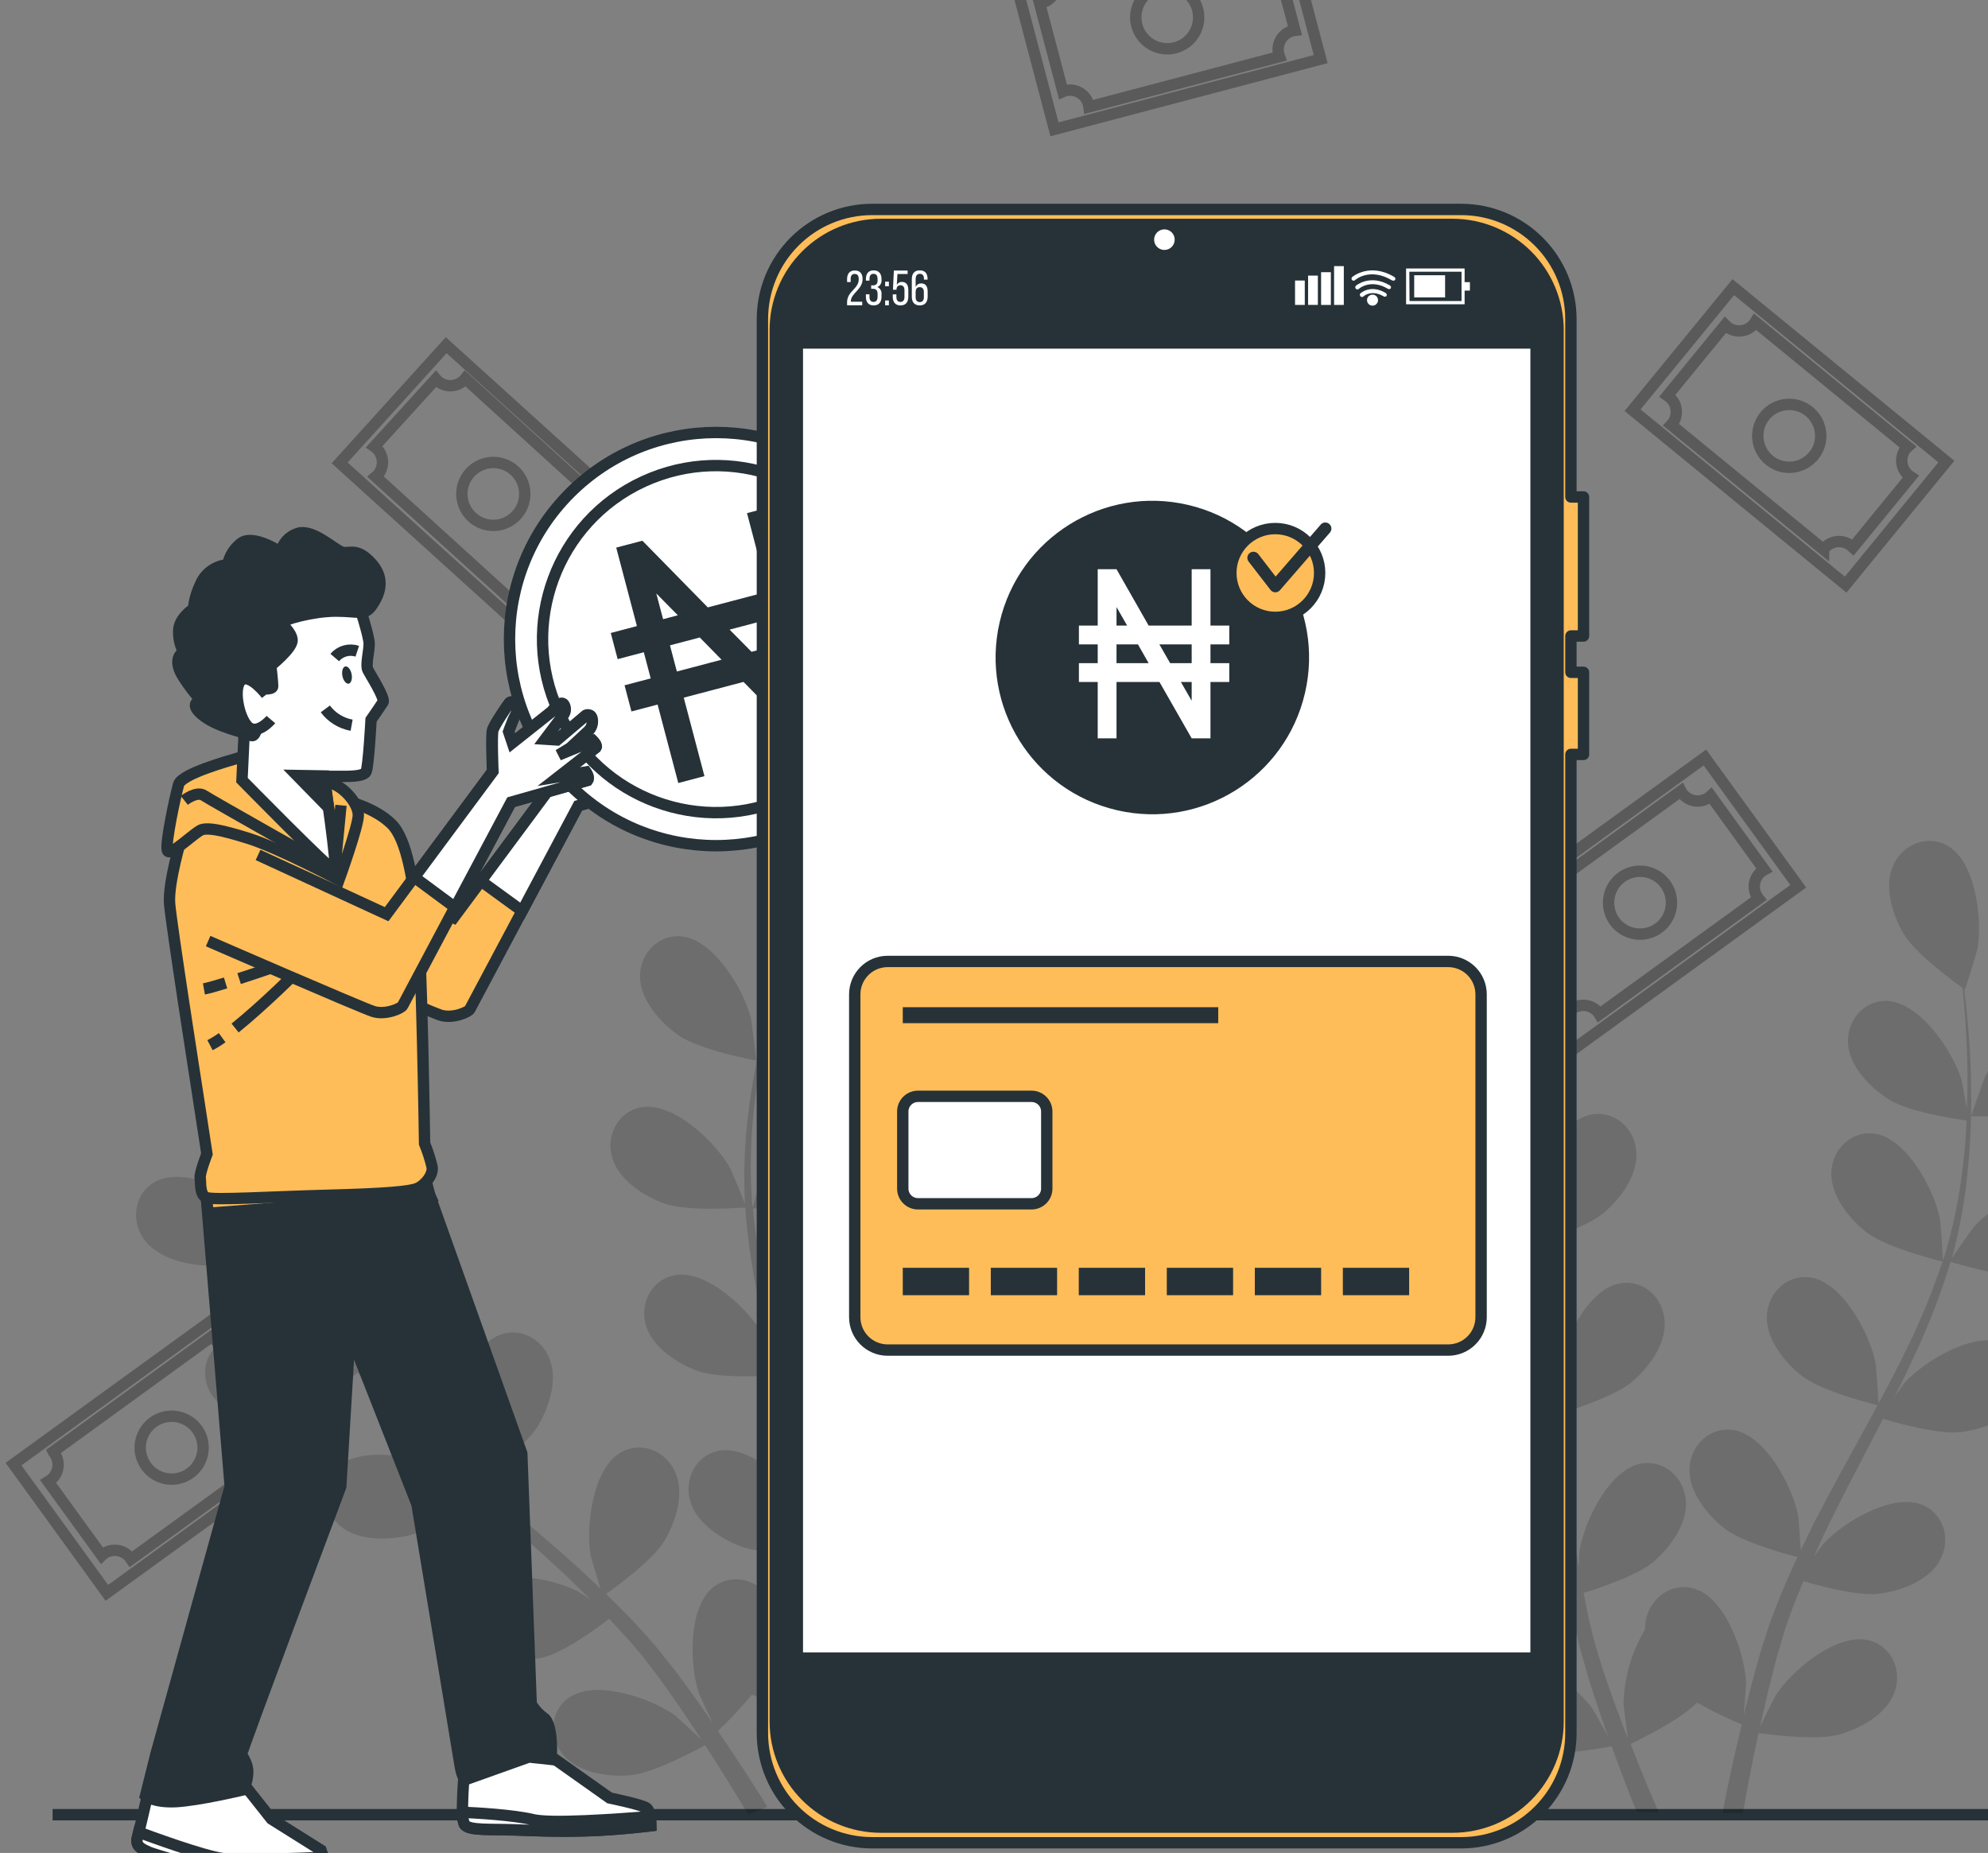 <svg width="147" height="137" viewBox="0 0 147 137" fill="none" xmlns="http://www.w3.org/2000/svg">
<rect x="0" y="0" width="147" height="137" fill="#808080" stroke="none"/>
<path d="M3.89 134.172H157.966" stroke="#263238" stroke-width="0.84" stroke-miterlimit="10"/>
<g opacity="0.15">
<path d="M15.315 93.578C17.227 93.639 21.169 91.965 21.172 91.965C21.176 91.965 19.278 89.701 19.135 89.589C17.536 88.112 13.574 86.193 11.448 87.392C9.917 88.258 9.662 90.234 10.633 91.612C11.604 92.991 13.689 93.51 15.315 93.578Z" fill="black"/>
<path d="M21.277 104.539C23.063 104.114 26.204 101.67 26.452 101.483C27.846 103.279 29.358 104.98 30.978 106.576C31.918 107.513 32.893 108.426 33.881 109.33C33.368 108.99 32.906 108.681 32.839 108.651C30.903 107.649 26.578 106.844 24.846 108.562C23.596 109.798 23.872 111.774 25.186 112.847C26.499 113.92 28.639 113.9 30.221 113.526C31.803 113.153 34.543 111.112 35.256 110.566L36.404 111.584C38.247 113.221 40.091 114.847 41.853 116.497C42.474 117.081 43.065 117.675 43.659 118.269C43.204 117.964 42.817 117.709 42.753 117.675C40.821 116.657 36.495 115.869 34.76 117.587C33.511 118.823 33.789 120.799 35.1 121.872C36.41 122.945 38.549 122.924 40.132 122.551C41.714 122.177 44.206 120.334 45.041 119.689C45.632 120.313 46.223 120.942 46.763 121.573C47.126 122.014 47.503 122.415 47.839 122.877L48.858 124.218C49.475 125.094 50.121 125.994 50.701 126.863C51.109 127.464 51.489 128.048 51.869 128.632C51.258 128.045 50.039 126.934 49.924 126.839C48.165 125.556 44.012 124.123 42.036 125.542C40.617 126.561 40.59 128.571 41.714 129.827C42.838 131.083 44.963 131.392 46.586 131.256C48.372 131.11 51.716 129.263 52.134 129.029C52.766 129.997 53.37 130.944 53.923 131.851C54.426 132.659 54.888 133.429 55.325 134.17L56.745 133.606C56.249 132.801 55.726 131.963 55.146 131.077C54.511 130.092 53.811 129.039 53.081 127.987C53.974 127.14 54.815 126.241 55.601 125.294C57.261 126.089 60.819 126.377 61.278 126.411C61.278 127.566 61.25 128.69 61.216 129.752C61.193 130.482 61.166 131.182 61.135 131.857L62.639 131.26C62.639 130.778 62.656 130.289 62.659 129.78C62.659 128.608 62.659 127.352 62.659 126.065C63.121 125.984 66.893 125.305 68.374 124.289C69.715 123.369 71.168 121.824 71.249 120.103C71.331 118.382 70.048 116.888 68.292 116.986C65.854 117.118 63.539 120.863 62.995 122.972C62.962 123.098 62.758 124.486 62.656 125.349C62.656 124.822 62.656 124.313 62.619 123.77C62.592 122.7 62.53 121.631 62.469 120.483C62.418 119.926 62.371 119.37 62.32 118.803C62.269 118.236 62.17 117.652 62.099 117.071C61.902 115.713 61.637 114.378 61.342 113.02C62.279 112.993 65.61 112.847 67.08 112.138C68.55 111.428 70.217 110.124 70.557 108.433C70.896 106.742 69.857 105.075 68.106 104.906C65.678 104.668 62.829 108.022 61.963 110.022C61.909 110.145 61.451 111.649 61.213 112.48C61.03 111.666 60.85 110.854 60.636 110.036C60.018 107.68 59.322 105.31 58.636 102.946C58.425 102.22 58.225 101.497 58.021 100.773C58.361 100.773 62.316 100.675 63.967 99.88C65.433 99.174 67.104 97.867 67.443 96.18C67.783 94.492 66.744 92.822 64.992 92.652C62.564 92.414 59.716 95.765 58.85 97.765C58.785 97.915 58.127 100.081 57.984 100.641C57.536 99.045 57.105 97.45 56.745 95.861C56.245 93.718 55.886 91.545 55.669 89.355C55.821 89.355 59.957 89.28 61.648 88.466C63.111 87.759 64.785 86.452 65.121 84.761C65.457 83.07 64.422 81.403 62.673 81.234C60.245 80.996 57.397 84.35 56.531 86.347C56.463 86.506 55.753 88.836 55.655 89.267C55.655 89.141 55.617 89.009 55.607 88.883C55.45 86.682 55.489 84.471 55.723 82.276C55.838 81.06 56.015 79.899 56.212 78.789C56.983 78.853 60.514 79.112 62.113 78.548C63.647 78.005 65.454 76.891 65.973 75.248C66.493 73.604 65.634 71.832 63.936 71.472C61.559 70.969 58.351 73.988 57.271 75.886C57.21 75.988 56.731 77.098 56.392 77.923C56.487 77.421 56.578 76.904 56.68 76.419C57.06 74.613 57.519 72.983 57.937 71.543C58.181 70.725 58.419 69.992 58.646 69.309C59.437 68.97 62.605 67.612 63.739 66.386C64.873 65.16 65.939 63.378 65.647 61.68C65.355 59.982 63.78 58.801 62.089 59.269C59.739 59.925 58.29 64.081 58.205 66.257C58.205 66.444 58.415 69.401 58.456 69.384L58.507 69.364C58.273 70.019 58.028 70.722 57.78 71.496C57.329 72.932 56.833 74.552 56.422 76.358C55.948 78.298 55.587 80.263 55.343 82.245C55.058 84.463 54.971 86.701 55.081 88.934C55.081 88.958 55.081 88.985 55.081 89.012C54.83 88.333 54.062 86.5 53.984 86.364C52.925 84.459 49.761 81.403 47.367 81.879C45.642 82.218 44.783 84.021 45.279 85.634C45.775 87.247 47.574 88.418 49.102 88.975C50.827 89.603 54.792 89.297 55.108 89.274C55.279 91.542 55.6 93.797 56.069 96.023C56.337 97.324 56.646 98.624 56.972 99.921C56.735 99.351 56.517 98.841 56.48 98.774C55.421 96.869 52.256 93.817 49.862 94.292C48.138 94.631 47.279 96.434 47.774 98.027C48.27 99.619 50.07 100.811 51.597 101.368C53.125 101.924 56.538 101.741 57.431 101.68C57.563 102.176 57.685 102.675 57.818 103.171C58.453 105.547 59.094 107.924 59.655 110.277C59.852 111.105 60.018 111.927 60.184 112.749C59.974 112.243 59.79 111.818 59.756 111.757C58.697 109.853 55.529 106.797 53.139 107.272C51.414 107.612 50.555 109.415 51.047 111.027C51.54 112.64 53.346 113.808 54.874 114.368C56.402 114.928 59.481 114.759 60.547 114.687C60.694 115.536 60.84 116.385 60.941 117.214C60.999 117.777 61.094 118.32 61.121 118.891C61.148 119.461 61.196 120.018 61.233 120.588C61.267 121.658 61.305 122.765 61.312 123.811C61.312 124.537 61.312 125.23 61.312 125.929C61.125 125.104 60.724 123.495 60.676 123.362C59.943 121.592 58.769 120.04 57.264 118.853C57.189 118.652 57.097 118.458 56.989 118.273C56.127 116.826 54.215 116.256 52.803 117.305C50.847 118.758 50.986 123.159 51.689 125.22C51.73 125.342 52.328 126.612 52.708 127.406C52.409 126.975 52.124 126.551 51.808 126.109C51.194 125.233 50.552 124.374 49.869 123.451L48.817 122.133C48.477 121.685 48.06 121.254 47.679 120.809C46.773 119.791 45.809 118.816 44.814 117.852C45.581 117.309 48.273 115.349 49.112 113.947C49.951 112.545 50.616 110.535 49.968 108.939C49.319 107.343 47.53 106.525 45.978 107.347C43.822 108.491 43.296 112.857 43.676 115.003C43.7 115.136 44.145 116.646 44.406 117.468C43.805 116.894 43.204 116.314 42.576 115.75C40.763 114.124 38.875 112.531 36.998 110.939C36.424 110.45 35.857 109.954 35.3 109.465C35.575 109.275 38.831 107.014 39.768 105.442C40.6 104.043 41.272 102.047 40.624 100.437C39.975 98.828 38.186 98.02 36.634 98.845C34.478 99.986 33.952 104.356 34.332 106.498C34.36 106.661 35.011 108.831 35.198 109.374C33.942 108.291 32.703 107.201 31.524 106.074C29.927 104.562 28.428 102.948 27.039 101.242C27.168 101.154 30.574 98.811 31.535 97.198C32.367 95.803 33.039 93.803 32.39 92.194C31.742 90.584 29.953 89.779 28.401 90.601C26.245 91.742 25.718 96.112 26.099 98.258C26.129 98.424 26.822 100.76 26.978 101.174C26.9 101.072 26.805 100.981 26.727 100.879C25.381 99.13 24.193 97.264 23.179 95.304C22.605 94.227 22.116 93.168 21.661 92.126C22.34 91.756 25.427 90.024 26.452 88.669C27.433 87.372 28.323 85.447 27.854 83.79C27.386 82.133 25.695 81.121 24.062 81.753C21.794 82.653 20.792 86.938 20.934 89.111C20.934 89.229 21.152 90.421 21.318 91.287C21.121 90.815 20.911 90.329 20.731 89.871C20.052 88.156 19.532 86.544 19.087 85.118C18.84 84.299 18.633 83.556 18.449 82.86C18.924 82.147 20.826 79.254 21.087 77.611C21.349 75.967 21.264 73.876 20.069 72.633C18.874 71.391 16.925 71.275 15.774 72.586C14.175 74.429 15.258 78.697 16.385 80.558C16.483 80.717 18.3 83.06 18.324 83.023L18.351 82.982C18.517 83.661 18.69 84.378 18.921 85.162C19.339 86.605 19.821 88.235 20.466 89.97C21.14 91.849 21.923 93.686 22.812 95.473C23.796 97.481 24.957 99.397 26.282 101.198C26.282 101.218 26.32 101.239 26.333 101.259C25.756 100.841 24.096 99.728 23.956 99.656C22.024 98.638 17.699 97.85 15.964 99.568C14.714 100.804 14.993 102.777 16.303 103.85C17.614 104.923 19.695 104.919 21.277 104.539Z" fill="black"/>
<path d="M55.903 78.415C55.947 78.415 55.563 75.482 55.529 75.302C55.01 73.187 52.766 69.401 50.331 69.228C48.579 69.105 47.275 70.613 47.326 72.283C47.377 73.954 48.803 75.573 50.131 76.517C51.689 77.638 55.899 78.415 55.903 78.415Z" fill="black"/>
</g>
<g opacity="0.15">
<path d="M151.796 81.946C150.034 82.686 145.756 82.523 145.753 82.523C145.749 82.523 146.714 79.732 146.799 79.566C147.77 77.614 150.788 74.415 153.202 74.778C154.941 75.04 155.881 76.799 155.463 78.432C155.046 80.065 153.297 81.318 151.796 81.946Z" fill="black"/>
<path d="M102.768 84.546C104.466 84.505 107.671 83.008 108.371 82.671C108.951 83.646 109.528 84.665 110.068 85.758C111.067 87.722 111.889 89.772 112.523 91.883C112.56 92.005 112.581 92.134 112.615 92.26C112.37 91.89 110.88 89.965 110.761 89.842C109.24 88.281 105.386 86.158 103.199 87.245C101.627 88.026 101.268 89.988 102.181 91.414C103.094 92.84 105.125 93.499 106.744 93.638C108.612 93.798 112.516 92.399 112.649 92.345C113.224 94.464 113.661 96.619 113.956 98.796C114.183 100.409 114.346 102.052 114.496 103.702C114.156 103.23 112.778 101.441 112.666 101.325C111.144 99.763 107.291 97.641 105.104 98.728C103.529 99.509 103.172 101.471 104.069 102.897C104.965 104.323 107.012 104.982 108.635 105.121C110.459 105.277 114.193 103.953 114.506 103.841C114.574 104.588 114.645 105.338 114.706 106.089C114.906 108.544 115.097 111.005 115.361 113.429C115.45 114.268 115.572 115.09 115.701 115.918C115.185 115.239 114.221 113.983 114.126 113.881C112.604 112.323 108.751 110.201 106.564 111.284C104.992 112.065 104.632 114.027 105.546 115.456C106.459 116.886 108.489 117.541 110.109 117.68C111.728 117.82 114.903 116.774 115.789 116.465C115.993 117.823 116.227 119.181 116.519 120.519C116.658 121.089 116.764 121.68 116.93 122.217C117.096 122.753 117.236 123.303 117.388 123.839C117.728 124.936 118.067 125.955 118.407 126.967C118.584 127.479 118.747 127.958 118.937 128.454C118.519 127.673 117.833 126.45 117.759 126.345C116.492 124.573 113.005 121.891 110.679 122.631C109.005 123.167 108.354 125.052 109.026 126.596C109.698 128.141 111.62 129.106 113.202 129.489C114.944 129.91 118.713 129.204 119.171 129.116C119.609 130.328 120.047 131.493 120.478 132.596C120.662 133.068 120.845 133.523 121.025 133.954L122.641 133.981C122.373 133.36 122.098 132.715 121.816 132.039C121.408 131.061 120.987 130.019 120.57 128.939C120.987 128.746 124.21 127.211 125.479 125.883C126.552 126.487 127.658 127.028 128.793 127.503C128.488 128.756 128.206 129.978 127.961 131.126C127.741 132.144 127.544 133.129 127.364 134.056H127.961H128.878C129.024 133.211 129.184 132.331 129.36 131.404C129.561 130.358 129.785 129.258 130.039 128.128C130.511 128.199 134.297 128.736 136.015 128.24C137.58 127.788 139.444 126.776 140.062 125.184C140.68 123.592 139.933 121.755 138.236 121.293C135.879 120.655 132.511 123.486 131.326 125.313C131.248 125.428 130.504 126.912 130.141 127.69C130.294 127.011 130.44 126.332 130.61 125.622C130.844 124.603 131.122 123.534 131.391 122.495L131.866 120.879C132.019 120.325 132.229 119.819 132.409 119.28C132.691 118.495 133.02 117.697 133.35 116.903C134.368 117.205 137.394 118.037 138.955 117.833C140.517 117.629 142.565 116.91 143.417 115.412C144.269 113.915 143.811 112.017 142.201 111.29C139.971 110.302 136.215 112.591 134.762 114.217C134.715 114.268 134.446 114.645 134.127 115.093C134.467 114.326 134.806 113.559 135.187 112.795C136.246 110.625 137.394 108.449 138.534 106.262C138.772 105.807 139.003 105.349 139.237 104.904C140.1 105.162 143.362 106.092 145.009 105.878C146.656 105.664 148.622 104.951 149.471 103.457C150.319 101.964 149.864 100.062 148.255 99.336C146.028 98.348 142.269 100.636 140.816 102.259C140.765 102.32 140.443 102.768 140.086 103.278C140.69 102.079 141.274 100.88 141.818 99.672C142.766 97.602 143.574 95.471 144.235 93.292C144.537 93.387 148.343 94.555 150.163 94.311C151.776 94.1 153.772 93.387 154.625 91.89C155.477 90.392 155.015 88.494 153.409 87.768C151.178 86.78 147.42 89.068 145.97 90.695C145.868 90.81 144.714 92.443 144.32 93.037L144.344 92.963C144.927 90.811 145.319 88.613 145.515 86.393C145.71 84.406 145.788 82.409 145.749 80.414C145.749 78.56 145.607 76.869 145.481 75.372C145.406 74.56 145.325 73.82 145.24 73.131L145.281 73.161C145.318 73.185 146.181 70.35 146.215 70.167C146.605 68.021 146.102 63.651 143.953 62.497C142.405 61.668 140.599 62.497 139.954 64.069C139.308 65.641 139.954 67.674 140.785 69.077C141.617 70.479 144.422 72.55 145.121 73.046C145.193 73.766 145.264 74.533 145.325 75.382C145.417 76.879 145.505 78.57 145.481 80.414C145.481 80.906 145.451 81.432 145.434 81.948C145.281 81.079 145.057 79.887 145.019 79.775C144.381 77.694 141.919 74.044 139.482 74.003C137.723 73.98 136.507 75.562 136.657 77.242C136.806 78.923 138.324 80.441 139.713 81.317C141.149 82.216 144.649 82.739 145.417 82.845C145.366 83.979 145.284 85.143 145.128 86.352C144.877 88.546 144.43 90.713 143.794 92.827C143.756 92.946 143.702 93.068 143.665 93.19C143.665 92.749 143.481 90.318 143.451 90.151C143.043 88.012 140.999 84.115 138.579 83.816C136.833 83.598 135.451 85.035 135.414 86.722C135.377 88.409 136.718 90.083 137.995 91.095C139.465 92.26 143.481 93.238 143.634 93.275C142.941 95.364 142.113 97.405 141.156 99.386C140.456 100.857 139.685 102.317 138.898 103.777C138.898 103.199 138.714 100.945 138.684 100.782C138.276 98.643 136.232 94.745 133.812 94.446C132.066 94.229 130.688 95.669 130.647 97.353C130.606 99.037 131.954 100.717 133.231 101.726C134.664 102.863 138.511 103.817 138.833 103.899C138.477 104.561 138.124 105.223 137.757 105.882C136.572 108.041 135.38 110.197 134.256 112.363C133.869 113.114 133.516 113.871 133.156 114.621C133.109 113.759 132.986 112.19 132.963 112.058C132.555 109.919 130.511 106.021 128.09 105.722C126.345 105.505 124.963 106.941 124.926 108.629C124.889 110.316 126.23 111.993 127.506 113.002C128.783 114.01 132.005 114.889 132.912 115.124C132.328 116.38 131.774 117.64 131.285 118.91C131.088 119.46 130.851 120.01 130.691 120.549L130.179 122.152C129.866 123.262 129.574 124.291 129.309 125.33C129.174 125.853 129.058 126.349 128.929 126.861C129.011 125.982 129.116 124.583 129.112 124.454C129.034 122.278 127.605 118.115 125.255 117.453C123.558 116.974 121.982 118.186 121.69 119.847C121.653 120.057 121.636 120.271 121.639 120.485C120.653 122.13 120.106 124 120.05 125.917C120.05 126.057 120.251 127.703 120.37 128.542C120.118 127.89 119.867 127.245 119.619 126.559C119.249 125.581 118.896 124.522 118.543 123.52C118.38 122.986 118.216 122.45 118.051 121.911C117.874 121.364 117.769 120.824 117.619 120.274C117.422 119.466 117.259 118.621 117.093 117.775C118.112 117.463 121.093 116.489 122.281 115.46C123.469 114.431 124.783 112.696 124.658 110.978C124.532 109.26 123.106 107.922 121.371 108.211C118.967 108.618 117.093 112.598 116.781 114.754C116.781 114.825 116.75 115.287 116.733 115.833C116.597 115.008 116.458 114.18 116.349 113.338C116.037 110.941 115.793 108.493 115.538 106.041C115.484 105.529 115.426 105.023 115.368 104.51C116.231 104.249 119.463 103.223 120.712 102.133C121.962 101.043 123.211 99.37 123.089 97.651C122.967 95.933 121.534 94.596 119.802 94.884C117.395 95.292 115.524 99.275 115.209 101.43C115.209 101.505 115.178 102.059 115.158 102.677C115.002 101.346 114.818 100.021 114.614 98.714C114.263 96.466 113.762 94.244 113.114 92.063C113.416 91.975 117.232 90.847 118.621 89.645C119.85 88.583 121.12 86.885 120.998 85.164C120.875 83.442 119.443 82.108 117.711 82.4C115.304 82.804 113.433 86.787 113.117 88.943C113.097 89.095 113.032 91.095 113.036 91.808L113.015 91.73C112.326 89.603 111.448 87.541 110.391 85.571C109.457 83.807 108.421 82.099 107.291 80.454C106.255 78.92 105.216 77.579 104.283 76.38C103.773 75.745 103.298 75.175 102.846 74.645H102.897C102.941 74.645 102.096 71.806 102.025 71.633C101.169 69.63 98.337 66.262 95.913 66.486C94.161 66.646 93.119 68.347 93.445 70.004C93.771 71.66 95.438 73.008 96.901 73.721C98.365 74.434 101.848 74.611 102.704 74.642C103.162 75.198 103.644 75.799 104.164 76.478C105.067 77.674 106.075 79.035 107.07 80.587C107.338 81.001 107.607 81.456 107.875 81.891C107.27 81.252 106.425 80.383 106.333 80.308C104.636 78.923 100.585 77.253 98.524 78.556C97.044 79.507 96.905 81.497 97.954 82.814C99.003 84.131 101.142 84.586 102.768 84.546Z" fill="black"/>
<path d="M108.476 82.218C108.438 82.242 107.742 79.359 107.719 79.163C107.45 77 108.204 72.667 110.418 71.639C112.014 70.898 113.769 71.846 114.319 73.438C114.869 75.031 114.105 77.04 113.202 78.392C112.139 79.998 108.479 82.215 108.476 82.218Z" fill="black"/>
</g>
<g opacity="0.3">
<path d="M40.179 47.863L48.057 39.162L32.992 25.522L25.114 34.223L40.179 47.863Z" stroke="black" stroke-width="0.839" stroke-miterlimit="10"/>
<path d="M38.662 44.916C38.915 44.638 39.269 44.471 39.645 44.454C40.021 44.436 40.389 44.568 40.668 44.821C40.712 44.861 40.75 44.902 40.79 44.946L45.333 39.955L45.194 39.847C44.917 39.592 44.751 39.239 44.733 38.863C44.715 38.487 44.847 38.119 45.099 37.84L45.164 37.779L34.404 27.99L34.35 28.058C34.096 28.336 33.742 28.501 33.367 28.518C32.991 28.535 32.624 28.403 32.346 28.15C32.302 28.111 32.261 28.069 32.224 28.024L27.678 33.019C27.726 33.052 27.773 33.088 27.817 33.127C28.095 33.38 28.261 33.734 28.279 34.109C28.297 34.485 28.165 34.852 27.912 35.131C27.872 35.174 27.828 35.215 27.783 35.253L38.563 45.052C38.587 45.004 38.624 44.96 38.662 44.916ZM34.757 34.954C35.067 34.614 35.47 34.373 35.917 34.262C36.363 34.151 36.833 34.175 37.266 34.331C37.699 34.487 38.076 34.768 38.349 35.138C38.622 35.508 38.779 35.951 38.801 36.411C38.822 36.871 38.707 37.326 38.469 37.72C38.231 38.114 37.882 38.429 37.466 38.624C37.049 38.82 36.584 38.888 36.129 38.819C35.674 38.75 35.25 38.547 34.91 38.237C34.455 37.822 34.183 37.243 34.154 36.627C34.125 36.012 34.342 35.41 34.757 34.954Z" stroke="black" stroke-width="0.84" stroke-miterlimit="10"/>
</g>
<g opacity="0.3">
<path d="M97.657 4.369L94.657 -7L74.973 -1.806L77.972 9.562L97.657 4.369Z" stroke="black" stroke-width="0.84" stroke-miterlimit="10"/>
<path d="M94.555 4.01C94.46 3.645 94.514 3.257 94.705 2.932C94.896 2.607 95.209 2.37 95.574 2.275C95.631 2.262 95.689 2.252 95.747 2.245L94.022 -4.284L93.856 -4.227C93.675 -4.18 93.487 -4.169 93.302 -4.194C93.117 -4.22 92.939 -4.282 92.778 -4.377C92.618 -4.471 92.477 -4.597 92.365 -4.746C92.252 -4.895 92.171 -5.065 92.124 -5.245C92.116 -5.273 92.109 -5.301 92.104 -5.33L78.034 -1.612C78.034 -1.585 78.05 -1.558 78.061 -1.527C78.108 -1.347 78.119 -1.159 78.093 -0.974C78.067 -0.789 78.005 -0.611 77.91 -0.45C77.816 -0.289 77.69 -0.149 77.541 -0.037C77.392 0.076 77.223 0.158 77.042 0.204C76.985 0.22 76.927 0.232 76.869 0.238L78.594 6.767C78.647 6.743 78.703 6.724 78.76 6.71C78.941 6.662 79.129 6.651 79.314 6.676C79.499 6.702 79.677 6.764 79.838 6.859C79.999 6.953 80.139 7.079 80.252 7.228C80.364 7.377 80.445 7.547 80.492 7.728C80.508 7.785 80.519 7.843 80.526 7.901L94.606 4.187C94.585 4.129 94.568 4.07 94.555 4.01ZM84.06 1.878C83.942 1.433 83.959 0.964 84.108 0.529C84.258 0.093 84.533 -0.288 84.898 -0.567C85.264 -0.846 85.705 -1.01 86.164 -1.038C86.623 -1.067 87.081 -0.959 87.478 -0.727C87.876 -0.496 88.196 -0.152 88.398 0.261C88.6 0.675 88.675 1.139 88.613 1.595C88.552 2.051 88.356 2.478 88.052 2.823C87.747 3.168 87.347 3.414 86.902 3.532C86.306 3.689 85.672 3.603 85.139 3.293C84.606 2.983 84.218 2.474 84.06 1.878Z" stroke="black" stroke-width="0.84" stroke-miterlimit="10"/>
</g>
<g opacity="0.3">
<path d="M109.584 67.955L116.485 77.475L132.968 65.526L126.066 56.006L109.584 67.955Z" stroke="black" stroke-width="0.84" stroke-miterlimit="10"/>
<path d="M112.604 67.17C112.825 67.475 112.915 67.855 112.856 68.227C112.797 68.598 112.593 68.931 112.289 69.153C112.241 69.187 112.191 69.217 112.139 69.245L116.101 74.711C116.146 74.674 116.19 74.633 116.237 74.599C116.388 74.49 116.559 74.411 116.74 74.368C116.921 74.324 117.109 74.317 117.293 74.346C117.476 74.376 117.653 74.441 117.811 74.538C117.97 74.636 118.108 74.764 118.217 74.915C118.236 74.938 118.253 74.963 118.268 74.989L130.043 66.45L129.988 66.382C129.879 66.231 129.8 66.06 129.757 65.879C129.713 65.698 129.706 65.51 129.735 65.326C129.765 65.141 129.83 64.965 129.927 64.806C130.025 64.647 130.153 64.509 130.304 64.4C130.352 64.366 130.402 64.335 130.453 64.308L126.501 58.841C126.458 58.882 126.413 58.919 126.365 58.953C126.215 59.063 126.044 59.142 125.862 59.185C125.681 59.228 125.493 59.236 125.309 59.206C125.124 59.177 124.948 59.112 124.789 59.014C124.63 58.917 124.492 58.789 124.383 58.638C124.349 58.59 124.318 58.54 124.291 58.488L112.502 67.034C112.53 67.095 112.581 67.123 112.604 67.17ZM123.154 65.377C123.423 65.75 123.576 66.194 123.593 66.654C123.611 67.113 123.491 67.568 123.25 67.959C123.009 68.351 122.658 68.663 122.24 68.855C121.822 69.046 121.356 69.11 120.902 69.037C120.448 68.965 120.026 68.759 119.688 68.447C119.351 68.134 119.114 67.728 119.007 67.281C118.9 66.834 118.929 66.365 119.088 65.933C119.248 65.502 119.532 65.128 119.904 64.858C120.151 64.678 120.432 64.549 120.729 64.478C121.026 64.406 121.335 64.395 121.637 64.443C121.939 64.491 122.228 64.599 122.488 64.759C122.749 64.919 122.975 65.129 123.154 65.377Z" stroke="black" stroke-width="0.84" stroke-miterlimit="10"/>
</g>
<g opacity="0.3">
<path d="M128.166 21.231L120.719 30.33L136.473 43.225L143.92 34.126L128.166 21.231Z" stroke="black" stroke-width="0.84" stroke-miterlimit="10"/>
<path d="M129.693 23.951C129.454 24.241 129.11 24.425 128.735 24.462C128.361 24.499 127.987 24.386 127.696 24.148C127.651 24.111 127.608 24.071 127.567 24.029L123.293 29.254L123.435 29.356C123.726 29.595 123.91 29.939 123.947 30.313C123.985 30.687 123.873 31.061 123.636 31.352L123.574 31.417L134.833 40.628C134.833 40.605 134.864 40.581 134.884 40.557C135.123 40.266 135.467 40.082 135.842 40.045C136.216 40.008 136.59 40.122 136.881 40.36L137.01 40.479L141.284 35.254C141.235 35.223 141.187 35.189 141.142 35.152C140.851 34.913 140.666 34.569 140.628 34.195C140.591 33.821 140.703 33.447 140.941 33.155C140.979 33.11 141.02 33.068 141.064 33.03L129.795 23.805C129.764 23.855 129.73 23.904 129.693 23.951ZM134.107 33.692C133.817 34.049 133.427 34.312 132.988 34.447C132.548 34.583 132.079 34.585 131.638 34.454C131.197 34.322 130.805 34.063 130.512 33.709C130.218 33.355 130.036 32.922 129.989 32.465C129.941 32.007 130.03 31.546 130.245 31.139C130.46 30.733 130.79 30.399 131.194 30.18C131.599 29.961 132.059 29.866 132.517 29.909C132.975 29.952 133.41 30.129 133.767 30.419C134.247 30.807 134.554 31.369 134.619 31.983C134.685 32.597 134.504 33.211 134.117 33.692H134.107Z" stroke="black" stroke-width="0.84" stroke-miterlimit="10"/>
</g>
<g opacity="0.3">
<path d="M1 108.25L7.901 117.77L24.384 105.821L17.483 96.301L1 108.25Z" stroke="black" stroke-width="0.84" stroke-miterlimit="10"/>
<path d="M4.026 107.465C4.135 107.616 4.214 107.786 4.257 107.967C4.301 108.149 4.308 108.336 4.279 108.52C4.249 108.704 4.184 108.88 4.087 109.039C3.989 109.198 3.861 109.335 3.71 109.444C3.659 109.482 3.612 109.509 3.561 109.54L7.523 115.006C7.565 114.964 7.611 114.925 7.659 114.891C7.964 114.671 8.344 114.581 8.715 114.641C9.086 114.701 9.418 114.905 9.638 115.21L9.686 115.281L21.464 106.745L21.41 106.674C21.3 106.523 21.222 106.353 21.178 106.171C21.135 105.99 21.128 105.803 21.157 105.619C21.187 105.435 21.252 105.259 21.349 105.1C21.447 104.941 21.575 104.804 21.726 104.694C21.773 104.66 21.824 104.63 21.875 104.599L17.913 99.133L17.777 99.248C17.472 99.468 17.092 99.558 16.721 99.499C16.349 99.439 16.016 99.236 15.794 98.933C15.76 98.882 15.73 98.834 15.702 98.783L3.931 107.329C3.951 107.37 3.989 107.417 4.026 107.465ZM14.575 105.669C14.845 106.041 14.999 106.485 15.017 106.945C15.034 107.404 14.916 107.859 14.675 108.251C14.434 108.643 14.083 108.955 13.665 109.147C13.248 109.34 12.782 109.404 12.328 109.332C11.874 109.259 11.451 109.054 11.113 108.742C10.776 108.43 10.538 108.024 10.431 107.577C10.324 107.13 10.351 106.661 10.511 106.229C10.67 105.798 10.954 105.423 11.326 105.153C11.825 104.791 12.448 104.642 13.057 104.739C13.666 104.836 14.212 105.17 14.575 105.669Z" stroke="black" stroke-width="0.84" stroke-miterlimit="10"/>
</g>
<path d="M24.038 63.472L33.545 67.852L41.378 57.299C41.378 57.299 41.266 54.637 41.378 54.243C41.726 53.545 42.134 52.879 42.597 52.25C42.763 52.026 43.096 52.25 43.15 52.59C43.204 52.929 42.984 53.201 42.875 53.479C42.766 53.758 42.536 54.366 42.536 54.366L42.811 55.197L45.748 52.868C45.748 52.868 46.427 51.982 46.637 52.369C46.703 52.485 46.734 52.617 46.725 52.75C46.717 52.883 46.67 53.01 46.59 53.116L45.252 54.919L46.138 54.973L48.297 53.147C48.297 53.147 48.684 52.98 48.742 53.486C48.759 53.641 48.739 53.797 48.685 53.943C48.631 54.088 48.544 54.219 48.43 54.325L47.106 55.564L46.247 56.09L48.797 55.038C48.797 55.038 49.136 55.377 49.017 55.537L46.247 57.696L48.284 57.357C48.284 57.357 48.562 57.744 48.396 57.968L42.743 59.574C42.743 59.574 34.855 74.394 34.743 74.615C34.631 74.836 33.47 75.335 32.584 75.06C31.698 74.785 20.361 69.848 20.361 69.848" fill="#FFBD59"/>
<path d="M24.038 63.472L33.545 67.852L41.378 57.299C41.378 57.299 41.266 54.637 41.378 54.243C41.726 53.545 42.134 52.879 42.597 52.25C42.763 52.026 43.096 52.25 43.15 52.59C43.204 52.929 42.984 53.201 42.875 53.479C42.766 53.758 42.536 54.366 42.536 54.366L42.811 55.197L45.748 52.868C45.748 52.868 46.427 51.982 46.637 52.369C46.703 52.485 46.734 52.617 46.725 52.75C46.717 52.883 46.67 53.01 46.59 53.116L45.252 54.919L46.138 54.973L48.297 53.147C48.297 53.147 48.684 52.98 48.742 53.486C48.759 53.641 48.739 53.797 48.685 53.943C48.631 54.088 48.544 54.219 48.43 54.325L47.106 55.564L46.247 56.09L48.797 55.038C48.797 55.038 49.136 55.377 49.017 55.537L46.247 57.696L48.284 57.357C48.284 57.357 48.562 57.744 48.396 57.968L42.743 59.574C42.743 59.574 34.855 74.394 34.743 74.615C34.631 74.836 33.47 75.335 32.584 75.06C31.698 74.785 20.361 69.848 20.361 69.848" stroke="#263238" stroke-width="0.84" stroke-miterlimit="10"/>
<path d="M38.611 67.36L42.756 59.571L48.409 57.965C48.576 57.741 48.297 57.354 48.297 57.354L46.26 57.693L49.031 55.534C49.143 55.368 48.81 55.035 48.81 55.035L46.26 56.087L47.119 55.561L48.443 54.322C48.557 54.216 48.645 54.085 48.699 53.94C48.753 53.794 48.773 53.638 48.756 53.483C48.698 52.984 48.311 53.144 48.311 53.144L46.152 54.97L45.265 54.916L46.603 53.113C46.683 53.007 46.731 52.88 46.739 52.747C46.748 52.614 46.717 52.482 46.651 52.366C46.427 51.979 45.761 52.865 45.761 52.865L42.811 55.211L42.536 54.38C42.536 54.38 42.756 53.768 42.875 53.493C42.994 53.218 43.215 52.937 43.15 52.604C43.086 52.271 42.763 52.05 42.597 52.264C42.134 52.893 41.726 53.559 41.378 54.257C41.266 54.644 41.378 57.313 41.378 57.313L35.565 65.143L38.611 67.36Z" fill="white" stroke="#263238" stroke-width="0.84" stroke-miterlimit="10"/>
<path d="M42.811 55.211C43.109 55.461 43.356 55.766 43.537 56.111C43.714 56.545 42.929 57.588 42.583 57.761" stroke="#263238" stroke-width="0.84" stroke-miterlimit="10"/>
<path d="M63.751 58.053C69.717 52.088 69.717 42.416 63.751 36.451C57.786 30.485 48.114 30.485 42.149 36.451C36.183 42.416 36.183 52.088 42.149 58.053C48.114 64.019 57.786 64.019 63.751 58.053Z" fill="white" stroke="#263238" stroke-width="0.84" stroke-miterlimit="10"/>
<path d="M58.318 58.903C64.752 55.937 67.563 48.317 64.597 41.883C61.631 35.449 54.011 32.638 47.577 35.604C41.144 38.57 38.333 46.19 41.298 52.624C44.264 59.057 51.884 61.868 58.318 58.903Z" fill="white" stroke="#263238" stroke-width="0.84" stroke-miterlimit="10"/>
<g clip-path="url(#clip0_1388_38829)">
<path d="M45.162 46.8L47.096 46.29L45.566 40.488L47.5 39.978L52.337 44.908L56.766 43.741L55.236 37.939L57.17 37.429L58.7 43.231L60.633 42.721L61.143 44.655L59.209 45.165L59.719 47.099L61.653 46.589L62.163 48.523L60.229 49.033L61.758 54.835L59.824 55.345L54.978 50.417L50.559 51.582L52.089 57.384L50.155 57.894L48.625 52.092L46.691 52.602L46.181 50.668L48.115 50.158L47.606 48.224L45.672 48.734L45.162 46.8ZM49.03 45.78L50.122 45.492L48.528 43.875L49.03 45.78ZM49.54 47.714L50.049 49.648L53.356 48.776L51.744 47.133L49.54 47.714ZM58.805 51.477L58.295 49.543L57.183 49.836L58.805 51.477ZM53.949 46.552L55.571 48.193L57.785 47.609L57.275 45.675L53.949 46.552Z" fill="#263238"/>
</g>
<path d="M41.045 130.082L45.075 132.934C45.075 132.934 47.506 133.433 47.819 133.685C48.131 133.936 48.128 134.992 48.128 134.992C48.128 134.992 45.639 135.304 43.334 135.365C41.028 135.427 39.843 135.365 38.037 135.304C36.23 135.243 34.737 135.365 34.363 134.931C33.99 134.496 34.363 130.69 34.363 130.69C34.363 130.69 38.563 128.408 41.045 130.082Z" fill="white" stroke="#263238" stroke-width="0.84" stroke-miterlimit="10"/>
<path d="M43.334 135.364C45.639 135.303 48.128 134.99 48.128 134.99C48.126 134.763 48.108 134.536 48.073 134.311C45.496 134.522 40.709 134.855 39.409 134.539C37.928 134.182 35.158 134.036 34.2 133.992C34.179 134.309 34.235 134.626 34.363 134.916C34.737 135.35 36.231 135.225 38.037 135.289C39.843 135.354 41.028 135.425 43.334 135.364Z" fill="white" stroke="#263238" stroke-width="0.84" stroke-miterlimit="10"/>
<path d="M17.947 131.811L20.066 134.49L23.739 136.795C23.987 137.542 23.865 137.729 23.8 137.98C23.736 138.231 22.619 138.289 21.247 138.228C19.875 138.167 16.514 138.601 15.516 138.289C14.518 137.977 11.343 137.107 10.97 136.931C10.596 136.754 9.971 136.557 10.158 135.872C10.345 135.186 10.895 132.782 10.895 132.782C11.929 132.117 13.096 131.686 14.314 131.519C15.532 131.351 16.771 131.451 17.947 131.811Z" fill="white" stroke="#263238" stroke-width="0.84" stroke-miterlimit="10"/>
<path d="M21.247 138.231C22.605 138.292 23.739 138.231 23.8 137.983C23.879 137.774 23.903 137.548 23.872 137.327C22.174 137.399 17.76 137.572 16.514 137.419C15.088 137.249 10.956 135.721 10.26 135.467C10.223 135.626 10.185 135.762 10.158 135.864C9.971 136.543 10.596 136.737 10.97 136.923C11.343 137.11 14.521 137.983 15.516 138.282C16.511 138.58 19.889 138.169 21.247 138.231Z" fill="white" stroke="#263238" stroke-width="0.84" stroke-miterlimit="10"/>
<path d="M15.258 88.538L17.023 109.908L11.543 129.645L10.762 132.772C10.762 132.772 11.37 133.295 13.024 133.207C14.677 133.119 17.977 132.338 17.977 132.338C18.22 131.884 18.337 131.374 18.317 130.861C18.229 130.165 17.882 129.903 17.882 129.645C17.882 129.387 25.196 109.908 25.196 109.908L25.875 98.605L30.832 111.212L34.047 130.688C34.047 130.688 34.224 131.645 34.482 131.557C34.74 131.468 39.106 129.907 39.106 129.907L40.756 130.083C40.756 130.083 40.929 127.56 40.233 127.027C39.845 126.752 39.52 126.396 39.279 125.985L38.583 107.467L31.793 88.426L31.182 86.08L15.543 86.956L15.258 88.538Z" fill="#263238" stroke="#263238" stroke-width="0.84" stroke-miterlimit="10"/>
<path d="M15.258 88.539L15.397 89.704L31.803 88.434L31.097 86.902L15.258 88.539Z" fill="#FFBD59" stroke="#263238" stroke-width="0.84" stroke-miterlimit="10"/>
<path d="M13.438 61.881C13.438 61.881 12.419 65.259 12.541 66.811C12.664 68.362 14.579 80.612 14.579 80.612L15.302 85.322C15.302 85.322 14.745 86.761 14.803 87.094C14.86 87.427 14.745 88.313 15.244 88.537C15.743 88.761 19.97 88.483 24.303 88.371C28.635 88.259 30.289 88.092 30.842 87.872C31.395 87.651 32.061 86.873 31.949 86.266C31.808 85.68 31.622 85.106 31.395 84.548C31.395 84.548 31.175 69.748 30.842 67.476C30.509 65.205 30.122 62.101 28.958 60.937C27.793 59.772 25.844 59.283 25.844 59.283L24.303 62.156C24.303 62.156 18.982 59.996 17.044 59.779C15.105 59.562 13.438 61.881 13.438 61.881Z" fill="#FFBD59" stroke="#263238" stroke-width="0.84" stroke-miterlimit="10"/>
<path d="M16.68 72.676C15.96 72.897 15.366 73.066 15.078 73.117" stroke="#263238" stroke-width="0.84" stroke-miterlimit="10"/>
<path d="M21.587 71.035C21.587 71.035 19.522 71.758 17.682 72.356" stroke="#263238" stroke-width="0.84" stroke-miterlimit="10"/>
<path d="M16.426 76.723C16.141 76.93 15.841 77.116 15.529 77.279" stroke="#263238" stroke-width="0.84" stroke-miterlimit="10"/>
<path d="M22.137 71.67C22.137 71.67 19.515 74.291 17.383 76.009" stroke="#263238" stroke-width="0.84" stroke-miterlimit="10"/>
<path d="M25.067 65.056C25.067 65.056 20.578 62.68 18.419 62.001C16.259 61.322 15.482 61.227 14.983 61.322C14.484 61.417 12.541 63.43 12.375 62.877C12.209 62.323 12.986 58.775 13.207 57.998C13.428 57.22 16.809 56.28 17.753 56.005C18.697 55.73 23.406 57.556 24.459 57.889C25.512 58.222 26.496 59.441 26.496 60.266C26.496 61.091 25.067 65.056 25.067 65.056Z" fill="#FFBD59" stroke="#263238" stroke-width="0.84" stroke-miterlimit="10"/>
<path d="M13.628 59.177C13.628 59.177 14.534 58.454 15.078 58.817C15.621 59.18 24.751 64.321 24.751 64.321L25.213 59.54" stroke="#263238" stroke-width="0.84" stroke-miterlimit="10"/>
<path d="M26.51 44.629C26.51 44.629 27.297 47.006 27.297 47.596C27.297 48.187 27.019 49.172 27.206 49.542C27.392 49.912 28.503 51.627 28.319 51.919C28.136 52.211 27.437 53.216 27.437 53.216C27.437 53.216 27.253 56.689 27.067 57.062C26.88 57.436 25.678 57.402 25.121 57.402H23.963C23.963 57.402 24.982 64.26 24.751 64.352C24.52 64.444 17.892 57.68 17.892 57.68L18.123 52.723C18.123 52.723 15.815 49.264 16.178 47.742C16.541 46.221 20.164 45.009 22.109 44.5C24.055 43.991 26.51 44.629 26.51 44.629Z" fill="white" stroke="#263238" stroke-width="0.84" stroke-miterlimit="10"/>
<path d="M26 49.847C26.068 50.186 25.966 50.526 25.78 50.55C25.593 50.574 25.386 50.326 25.318 49.976C25.25 49.626 25.352 49.297 25.542 49.273C25.732 49.249 25.929 49.494 26 49.847Z" fill="#263238"/>
<path d="M24.751 48.615C24.951 48.38 25.216 48.21 25.513 48.127C25.81 48.044 26.125 48.052 26.418 48.149" stroke="#263238" stroke-width="0.84" stroke-miterlimit="10"/>
<path d="M24.055 52.414C24.527 53.048 25.222 53.479 26 53.619" stroke="#263238" stroke-width="0.84" stroke-miterlimit="10"/>
<path d="M18.959 50.886C18.959 50.886 20.164 51.069 20.164 50.747C20.164 50.424 20.025 49.215 20.025 49.215C20.025 49.215 21.644 47.919 21.6 47.318C21.556 46.717 20.812 46.204 20.857 46.02C20.901 45.837 23.081 45.185 24.843 45.185C26.605 45.185 26.975 45.555 27.532 44.72C28.089 43.885 28.503 42.775 27.437 41.617C26.371 40.459 25.861 40.968 25.308 40.829C24.754 40.69 23.128 39.067 22.018 39.44C21.703 39.538 21.421 39.718 21.2 39.962C20.98 40.207 20.829 40.506 20.765 40.829C20.765 40.829 18.68 39.44 17.801 40.181C17.299 40.572 16.956 41.132 16.833 41.756C16.425 41.786 16.031 41.922 15.69 42.149C15.349 42.376 15.073 42.688 14.888 43.053C14.283 44.306 14.331 44.998 14.331 44.998C14.331 44.998 13.166 45.705 13.214 46.723C13.206 47.242 13.333 47.753 13.584 48.207C13.584 48.207 12.61 48.625 13.584 50.105C14.558 51.585 14.942 51.776 14.942 51.776C14.942 51.776 13.832 51.915 14.942 52.842C16.052 53.769 18.093 54.139 18.558 54.37C19.023 54.6 19.115 53.073 19.115 52.146C19.137 51.72 19.084 51.293 18.959 50.886Z" fill="#263238" stroke="#263238" stroke-width="0.84" stroke-miterlimit="10"/>
<path d="M19.699 51.347C19.699 51.347 18.493 49.778 17.852 50.281C17.21 50.783 17.621 53.014 18.317 53.71C19.013 54.406 20.032 53.201 20.032 53.201" fill="white"/>
<path d="M19.699 51.347C19.699 51.347 18.493 49.778 17.852 50.281C17.21 50.783 17.621 53.014 18.317 53.71C19.013 54.406 20.032 53.201 20.032 53.201" stroke="#263238" stroke-width="0.84" stroke-miterlimit="10"/>
<path d="M23.963 57.372L21.963 57.338L24.293 59.721L23.963 57.372Z" fill="#263238" stroke="#263238" stroke-width="0.84" stroke-miterlimit="10"/>
<path d="M19.081 63.211L28.588 67.591L36.417 57.038C36.417 57.038 36.309 54.379 36.417 53.982C36.526 53.585 37.473 52.21 37.64 51.989C37.806 51.768 38.135 51.989 38.193 52.329C38.251 52.668 38.027 52.936 37.915 53.215C37.803 53.493 37.575 54.101 37.575 54.101L37.853 54.933L40.79 52.604C40.79 52.604 41.469 51.717 41.677 52.105C41.743 52.22 41.775 52.352 41.767 52.485C41.759 52.617 41.712 52.745 41.633 52.852L40.274 54.654L41.16 54.712L43.323 52.882C43.323 52.882 43.71 52.716 43.765 53.221C43.783 53.376 43.764 53.533 43.711 53.679C43.657 53.826 43.57 53.957 43.456 54.064L42.128 55.3L41.279 55.819L43.829 54.766C43.829 54.766 44.169 55.106 44.05 55.266L41.279 57.425L43.316 57.085C43.316 57.085 43.592 57.476 43.425 57.697L37.772 59.303C37.772 59.303 29.885 74.123 29.776 74.344C29.667 74.564 28.5 75.064 27.613 74.788C26.727 74.513 15.39 69.58 15.39 69.58" fill="#FFBD59"/>
<path d="M19.081 63.211L28.588 67.591L36.417 57.038C36.417 57.038 36.309 54.379 36.417 53.982C36.526 53.585 37.473 52.21 37.64 51.989C37.806 51.768 38.135 51.989 38.193 52.329C38.251 52.668 38.027 52.936 37.915 53.215C37.803 53.493 37.575 54.101 37.575 54.101L37.853 54.933L40.79 52.604C40.79 52.604 41.469 51.717 41.677 52.105C41.743 52.22 41.775 52.352 41.767 52.485C41.759 52.617 41.712 52.745 41.633 52.852L40.274 54.654L41.16 54.712L43.323 52.882C43.323 52.882 43.71 52.716 43.765 53.221C43.783 53.376 43.764 53.533 43.711 53.679C43.657 53.826 43.57 53.957 43.456 54.064L42.128 55.3L41.279 55.819L43.829 54.766C43.829 54.766 44.169 55.106 44.05 55.266L41.279 57.425L43.316 57.085C43.316 57.085 43.592 57.476 43.425 57.697L37.772 59.303C37.772 59.303 29.885 74.123 29.776 74.344C29.667 74.564 28.5 75.064 27.613 74.788C26.727 74.513 15.39 69.58 15.39 69.58" stroke="#263238" stroke-width="0.84" stroke-miterlimit="10"/>
<path d="M33.657 67.096L37.799 59.307L43.452 57.701C43.619 57.48 43.344 57.09 43.344 57.09L41.306 57.429L44.077 55.27C44.189 55.103 43.856 54.771 43.856 54.771L41.306 55.823L42.162 55.297L43.49 54.061C43.604 53.955 43.691 53.823 43.745 53.677C43.798 53.531 43.817 53.374 43.799 53.219C43.744 52.72 43.357 52.879 43.357 52.879L41.194 54.709L40.308 54.652L41.666 52.849C41.746 52.742 41.793 52.615 41.801 52.482C41.809 52.349 41.777 52.217 41.711 52.102C41.49 51.715 40.824 52.601 40.824 52.601L37.888 54.93L37.609 54.098C37.609 54.098 37.83 53.487 37.949 53.212C38.067 52.937 38.288 52.659 38.227 52.326C38.166 51.993 37.837 51.769 37.67 51.986C37.504 52.204 36.563 53.592 36.451 53.98C36.339 54.367 36.451 57.035 36.451 57.035L30.642 64.865L33.657 67.096Z" fill="white" stroke="#263238" stroke-width="0.84" stroke-miterlimit="10"/>
<path d="M113.599 22.443V125.341C113.599 126.694 113.063 127.992 112.109 128.95C111.154 129.908 109.859 130.449 108.506 130.455H64.028C62.675 130.449 61.38 129.908 60.425 128.95C59.471 127.992 58.935 126.694 58.935 125.341V22.443C58.934 21.09 59.47 19.793 60.425 18.834C61.379 17.875 62.675 17.335 64.028 17.33H83.11V17.391C83.585 19.089 84.682 20.216 85.894 20.216H86.593C87.805 20.216 88.902 19.102 89.377 17.391V17.33H108.506C109.859 17.335 111.154 17.877 112.109 18.835C113.063 19.793 113.599 21.091 113.599 22.443Z" fill="white" stroke="#263238" stroke-width="0.84" stroke-linecap="round" stroke-linejoin="round"/>
<path d="M113.599 25.357V22.443C113.599 21.091 113.063 19.793 112.109 18.835C111.154 17.877 109.859 17.335 108.506 17.33H89.418V17.391C88.943 19.089 87.846 20.216 86.634 20.216H85.934C84.722 20.216 83.626 19.102 83.15 17.391V17.33H64.028C62.675 17.335 61.379 17.875 60.425 18.834C59.47 19.793 58.934 21.09 58.935 22.443V25.357H113.599Z" fill="#263238" stroke="#263238" stroke-width="0.84" stroke-miterlimit="10"/>
<path d="M58.935 122.592V125.342C58.935 126.695 59.471 127.992 60.425 128.95C61.38 129.909 62.675 130.45 64.028 130.455H108.506C109.859 130.45 111.154 129.909 112.109 128.95C113.063 127.992 113.599 126.695 113.599 125.342V122.592H58.935Z" fill="#263238" stroke="#263238" stroke-width="0.84" stroke-miterlimit="10"/>
<path d="M117.09 47.022V36.744H116.159V23.587C116.156 21.438 115.3 19.378 113.779 17.86C112.258 16.341 110.197 15.487 108.048 15.486H64.486C62.335 15.487 60.273 16.342 58.752 17.863C57.231 19.384 56.376 21.447 56.375 23.598V128.136C56.376 130.287 57.231 132.349 58.752 133.87C60.273 135.391 62.335 136.246 64.486 136.247H108.048C110.199 136.246 112.262 135.391 113.783 133.87C115.304 132.349 116.159 130.287 116.159 128.136V55.778H117.09V49.708H116.159V47.022H117.09ZM113.599 122.343C113.599 124.494 112.745 126.557 111.225 128.078C109.704 129.599 107.642 130.454 105.491 130.455H67.033C64.884 130.451 62.824 129.595 61.306 128.074C59.788 126.553 58.935 124.492 58.935 122.343V25.438C58.936 23.288 59.791 21.226 61.311 19.706C62.831 18.185 64.893 17.331 67.043 17.33H83.127V17.391C83.602 19.089 84.699 20.216 85.911 20.216H86.61C87.822 20.216 88.919 19.102 89.394 17.391V17.33H105.478C106.544 17.329 107.599 17.537 108.584 17.944C109.569 18.351 110.465 18.948 111.219 19.701C111.973 20.454 112.572 21.348 112.98 22.333C113.388 23.317 113.599 24.372 113.599 25.438V122.343Z" fill="#FFBD59" stroke="#263238" stroke-width="0.84" stroke-linecap="round" stroke-linejoin="round"/>
<path d="M107.4 16.594H65.135C63.064 16.594 61.078 17.416 59.613 18.881C58.148 20.346 57.326 22.332 57.326 24.403V127.281C57.326 129.352 58.148 131.338 59.613 132.802C61.078 134.267 63.064 135.09 65.135 135.09H107.4C109.471 135.09 111.457 134.267 112.922 132.802C114.386 131.338 115.209 129.352 115.209 127.281V24.403C115.209 22.332 114.386 20.346 112.922 18.881C111.457 17.416 109.471 16.594 107.4 16.594ZM113.599 122.632C113.599 124.704 112.777 126.69 111.312 128.154C109.848 129.619 107.861 130.442 105.79 130.442H66.744C64.673 130.442 62.687 129.619 61.222 128.154C59.758 126.69 58.935 124.704 58.935 122.632V25.153C58.935 23.082 59.758 21.096 61.222 19.631C62.687 18.167 64.673 17.344 66.744 17.344H83.117V17.405C83.592 19.103 84.689 20.23 85.901 20.23H86.6C87.812 20.23 88.909 19.116 89.384 17.405V17.344H105.79C107.861 17.344 109.848 18.167 111.312 19.631C112.777 21.096 113.599 23.082 113.599 25.153V122.632Z" fill="#263238" stroke="#263238" stroke-width="0.84" stroke-linecap="round" stroke-linejoin="round"/>
<path d="M86.861 17.72C86.861 17.569 86.817 17.422 86.734 17.297C86.65 17.172 86.531 17.075 86.393 17.017C86.254 16.959 86.101 16.944 85.954 16.973C85.806 17.002 85.671 17.075 85.564 17.18C85.458 17.287 85.385 17.422 85.355 17.569C85.326 17.716 85.34 17.869 85.397 18.008C85.454 18.147 85.551 18.266 85.676 18.35C85.8 18.434 85.947 18.479 86.097 18.48C86.198 18.48 86.297 18.461 86.39 18.423C86.482 18.385 86.567 18.329 86.638 18.259C86.709 18.188 86.765 18.104 86.803 18.011C86.842 17.919 86.861 17.82 86.861 17.72Z" fill="white"/>
<path d="M63.783 20.636C63.783 21.407 62.918 21.682 62.914 22.273V22.31H63.756V22.572H62.636V22.351C62.636 21.526 63.498 21.366 63.498 20.653C63.498 20.392 63.413 20.253 63.2 20.253C62.986 20.253 62.901 20.402 62.901 20.63V20.854H62.636V20.646C62.636 20.256 62.812 19.998 63.206 19.998C63.6 19.998 63.783 20.239 63.783 20.636Z" fill="white"/>
<path d="M65.183 20.632V20.697C65.195 20.806 65.171 20.916 65.115 21.011C65.06 21.106 64.975 21.18 64.874 21.223C64.975 21.265 65.061 21.34 65.117 21.436C65.172 21.531 65.195 21.642 65.183 21.752V21.936C65.183 22.326 64.999 22.581 64.605 22.581C64.211 22.581 64.028 22.34 64.028 21.936V21.759H64.293V21.953C64.293 22.184 64.388 22.323 64.592 22.323C64.795 22.323 64.891 22.187 64.891 21.929V21.732C64.891 21.481 64.785 21.358 64.571 21.352H64.418V21.097H64.585C64.775 21.097 64.891 20.968 64.891 20.758V20.642C64.891 20.381 64.799 20.245 64.592 20.245C64.385 20.245 64.293 20.387 64.293 20.618V20.747H64.028V20.632C64.028 20.241 64.208 19.99 64.599 19.99C64.989 19.99 65.183 20.238 65.183 20.632Z" fill="white"/>
<path d="M65.726 20.826V21.166H65.451V20.826H65.726ZM65.726 22.215V22.571H65.451V22.215H65.726Z" fill="white"/>
<path d="M66.313 21.058C66.349 20.99 66.404 20.934 66.471 20.897C66.537 20.859 66.613 20.841 66.69 20.844C67.029 20.844 67.165 21.085 67.165 21.452V21.937C67.165 22.328 66.978 22.582 66.588 22.582C66.198 22.582 66.014 22.328 66.014 21.937V21.764H66.282V21.954C66.282 22.185 66.377 22.324 66.581 22.324C66.785 22.324 66.88 22.185 66.88 21.954V21.459C66.88 21.228 66.785 21.092 66.581 21.092C66.544 21.09 66.507 21.096 66.473 21.108C66.438 21.121 66.406 21.141 66.379 21.166C66.352 21.192 66.331 21.222 66.316 21.256C66.301 21.29 66.293 21.326 66.293 21.363V21.421H66.028L66.096 20.002H67.114V20.257H66.361L66.313 21.058Z" fill="white"/>
<path d="M68.588 20.629V20.676H68.32V20.608C68.32 20.381 68.225 20.245 68.017 20.245C67.81 20.245 67.705 20.384 67.705 20.656V21.23C67.736 21.146 67.793 21.074 67.867 21.024C67.942 20.975 68.03 20.95 68.119 20.954C68.459 20.954 68.595 21.192 68.595 21.562V21.936C68.595 22.326 68.401 22.581 68.011 22.581C67.62 22.581 67.423 22.34 67.423 21.936V20.645C67.423 20.241 67.603 19.99 68.011 19.99C68.418 19.99 68.588 20.238 68.588 20.629ZM67.705 21.583V21.966C67.705 22.197 67.8 22.336 68.011 22.336C68.221 22.336 68.313 22.197 68.313 21.966V21.596C68.313 21.369 68.214 21.23 68.011 21.23C67.807 21.23 67.705 21.355 67.705 21.596V21.583Z" fill="white"/>
<path d="M96.48 20.742H95.76V22.545H96.48V20.742Z" fill="white"/>
<path d="M97.448 20.377H96.725V22.543H97.448V20.377Z" fill="white"/>
<path d="M98.409 20.125H97.686V22.546H98.409V20.125Z" fill="white"/>
<path d="M99.366 19.676H98.647V22.545H99.366V19.676Z" fill="white"/>
<path d="M108.299 22.498H103.97V19.85H108.299V22.498ZM104.225 22.257H108.072V20.091H104.211L104.225 22.257Z" fill="white"/>
<path d="M106.856 20.35H104.571V21.989H106.856V20.35Z" fill="white"/>
<path d="M108.69 20.861H108.147V21.486H108.69V20.861Z" fill="white"/>
<path d="M102.395 21.936C102.366 21.937 102.338 21.928 102.313 21.913C101.431 21.39 100.85 21.875 100.826 21.913C100.796 21.942 100.755 21.959 100.713 21.959C100.67 21.959 100.629 21.942 100.599 21.913C100.584 21.898 100.572 21.88 100.564 21.86C100.555 21.841 100.551 21.82 100.551 21.799C100.551 21.777 100.555 21.757 100.564 21.737C100.572 21.718 100.584 21.7 100.599 21.685C100.629 21.658 101.376 21.006 102.466 21.665C102.484 21.676 102.5 21.69 102.513 21.708C102.526 21.725 102.535 21.745 102.54 21.765C102.545 21.786 102.546 21.808 102.542 21.829C102.539 21.85 102.532 21.87 102.521 21.889C102.504 21.905 102.485 21.918 102.463 21.926C102.441 21.934 102.418 21.938 102.395 21.936Z" fill="white"/>
<path d="M102.707 21.376C102.678 21.377 102.65 21.369 102.626 21.353C101.353 20.596 100.494 21.329 100.487 21.353C100.472 21.368 100.454 21.38 100.435 21.388C100.415 21.396 100.394 21.4 100.373 21.4C100.352 21.4 100.331 21.396 100.311 21.388C100.292 21.38 100.274 21.368 100.259 21.353C100.244 21.338 100.232 21.32 100.224 21.301C100.216 21.281 100.212 21.26 100.212 21.239C100.212 21.218 100.216 21.197 100.224 21.177C100.232 21.158 100.244 21.14 100.259 21.125C100.259 21.125 101.302 20.229 102.779 21.105C102.797 21.116 102.813 21.131 102.825 21.148C102.838 21.165 102.847 21.185 102.852 21.206C102.857 21.226 102.858 21.248 102.855 21.269C102.851 21.29 102.844 21.311 102.833 21.329C102.817 21.345 102.797 21.358 102.775 21.366C102.754 21.374 102.73 21.378 102.707 21.376Z" fill="white"/>
<path d="M103.003 20.747C102.974 20.746 102.946 20.738 102.921 20.724C101.308 19.763 100.236 20.666 100.205 20.707C100.174 20.736 100.133 20.753 100.09 20.753C100.046 20.753 100.005 20.736 99.974 20.707C99.947 20.674 99.933 20.632 99.936 20.589C99.939 20.547 99.959 20.507 99.991 20.479C99.991 20.479 101.278 19.379 103.101 20.479C103.119 20.49 103.135 20.504 103.148 20.521C103.16 20.538 103.169 20.558 103.174 20.578C103.18 20.599 103.18 20.62 103.177 20.641C103.174 20.662 103.167 20.682 103.155 20.7C103.136 20.72 103.112 20.735 103.085 20.743C103.058 20.752 103.03 20.753 103.003 20.747Z" fill="white"/>
<path d="M101.896 22.193C101.896 22.273 101.872 22.352 101.827 22.419C101.782 22.486 101.719 22.538 101.644 22.569C101.57 22.6 101.488 22.608 101.409 22.592C101.33 22.576 101.257 22.538 101.2 22.481C101.143 22.424 101.105 22.351 101.089 22.272C101.073 22.193 101.081 22.111 101.112 22.037C101.143 21.962 101.195 21.899 101.262 21.854C101.329 21.809 101.408 21.785 101.488 21.785C101.542 21.785 101.595 21.795 101.645 21.815C101.695 21.836 101.74 21.866 101.778 21.904C101.815 21.941 101.845 21.986 101.866 22.036C101.886 22.086 101.896 22.139 101.896 22.193Z" fill="white"/>
<path d="M107.084 71.086H65.637C64.293 71.086 63.203 72.176 63.203 73.52V97.386C63.203 98.73 64.293 99.82 65.637 99.82H107.084C108.428 99.82 109.518 98.73 109.518 97.386V73.52C109.518 72.176 108.428 71.086 107.084 71.086Z" fill="#FFBD59" stroke="#263238" stroke-width="0.84" stroke-linecap="round" stroke-linejoin="round"/>
<path d="M71.657 93.736H66.754V95.763H71.657V93.736Z" fill="#263238"/>
<path d="M78.166 93.736H73.263V95.763H78.166V93.736Z" fill="#263238"/>
<path d="M84.671 93.736H79.769V95.763H84.671V93.736Z" fill="#263238"/>
<path d="M91.18 93.736H86.277V95.763H91.18V93.736Z" fill="#263238"/>
<path d="M97.689 93.736H92.786V95.763H97.689V93.736Z" fill="#263238"/>
<path d="M104.198 93.736H99.295V95.763H104.198V93.736Z" fill="#263238"/>
<path d="M76.278 81.059H67.878C67.258 81.059 66.754 81.562 66.754 82.182V87.88C66.754 88.5 67.258 89.004 67.878 89.004H76.278C76.899 89.004 77.402 88.5 77.402 87.88V82.182C77.402 81.562 76.899 81.059 76.278 81.059Z" fill="white" stroke="#263238" stroke-width="0.84" stroke-linecap="round" stroke-linejoin="round"/>
<path d="M90.08 74.469H66.754V75.65H90.08V74.469Z" fill="#263238"/>
<path d="M96.495 51.239C97.945 45.006 94.066 38.777 87.833 37.328C81.599 35.878 75.371 39.757 73.921 45.99C72.472 52.224 76.35 58.452 82.584 59.902C88.817 61.351 95.046 57.473 96.495 51.239Z" fill="#263238"/>
<path d="M79.779 46.253H81.169V42.084H82.559L84.935 46.253H88.117V42.084H89.507V46.253H90.897V47.643H89.507V49.032H90.897V50.422H89.507V54.591H88.117L85.734 50.422H82.559V54.591H81.169V50.422H79.779V49.032H81.169V47.643H79.779V46.253ZM82.559 46.253H83.344L82.559 44.884V46.253ZM82.559 47.643V49.032H84.935L84.143 47.643H82.559ZM88.117 51.812V50.422H87.318L88.117 51.812ZM85.727 47.643L86.526 49.032H88.117V47.643H85.727Z" fill="white"/>
<path d="M94.297 45.647C96.11 45.647 97.58 44.177 97.58 42.363C97.58 40.55 96.11 39.08 94.297 39.08C92.484 39.08 91.014 40.55 91.014 42.363C91.014 44.177 92.484 45.647 94.297 45.647Z" fill="#FFBD59" stroke="#263238" stroke-width="0.84" stroke-linecap="round" stroke-linejoin="round"/>
<path d="M94.287 43.794C94.221 43.791 94.156 43.774 94.097 43.744C94.039 43.713 93.987 43.67 93.947 43.618L92.328 41.523C92.254 41.428 92.222 41.307 92.237 41.188C92.252 41.069 92.314 40.961 92.409 40.888C92.504 40.814 92.624 40.782 92.743 40.797C92.862 40.812 92.971 40.874 93.044 40.969L94.324 42.63L97.682 38.759C97.763 38.68 97.871 38.634 97.984 38.631C98.098 38.628 98.208 38.667 98.293 38.742C98.379 38.816 98.433 38.92 98.446 39.033C98.458 39.145 98.428 39.258 98.361 39.35L94.643 43.638C94.599 43.689 94.544 43.73 94.483 43.757C94.421 43.783 94.354 43.796 94.287 43.794Z" fill="#263238"/>
<defs>
<clipPath id="clip0_1388_38829">
<rect width="24" height="24" fill="white" transform="translate(39 39.117) rotate(-14.768)"/>
</clipPath>
</defs>
</svg>
